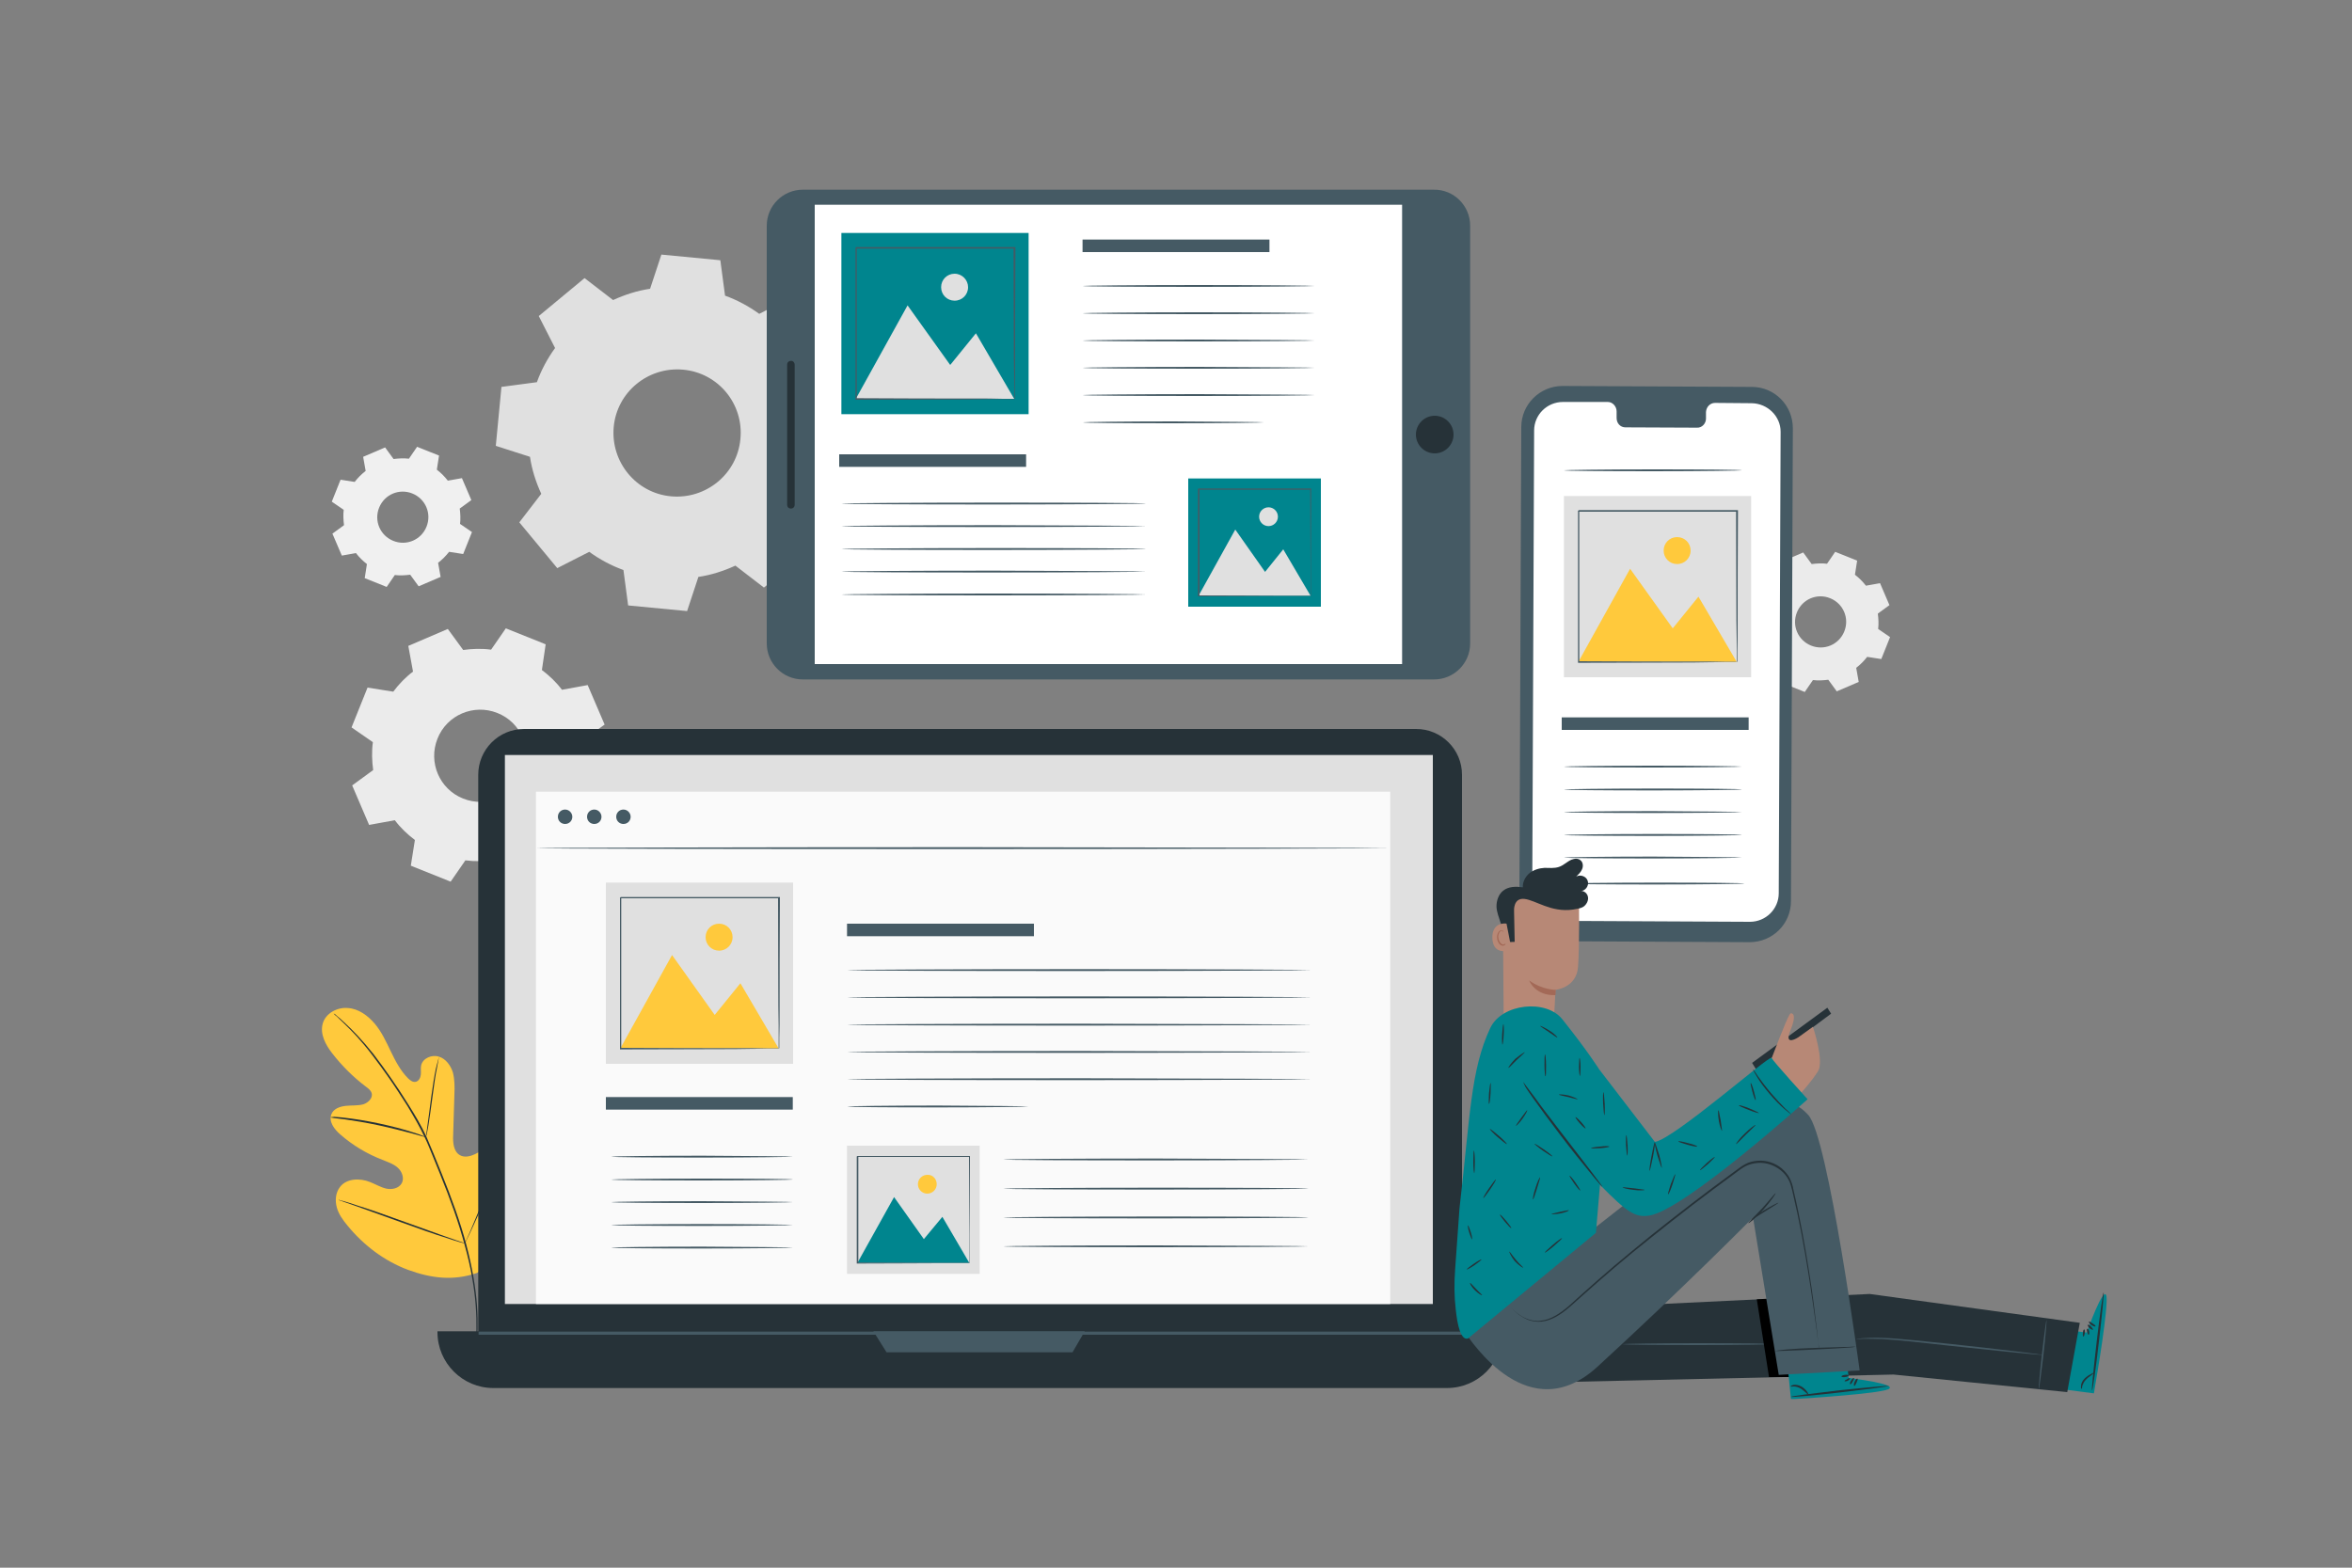 <?xml version="1.0" encoding="utf-8"?>
<!-- Generator: Adobe Illustrator 23.0.1, SVG Export Plug-In . SVG Version: 6.00 Build 0)  -->
<svg version="1.1" id="Layer_1" xmlns="http://www.w3.org/2000/svg" xmlns:xlink="http://www.w3.org/1999/xlink" x="0px" y="0px"
	 viewBox="0 0 750 500" style="enable-background:new 0 0 750 500;" xml:space="preserve">
<rect x="0" y="0" width="750" height="500" fill="#808080" stroke="none"/>
<style type="text/css">
	.st0{fill-rule:evenodd;clip-rule:evenodd;fill:#EBEBEB;}
	.st1{fill-rule:evenodd;clip-rule:evenodd;fill:#F0F0F0;}
	.st2{fill-rule:evenodd;clip-rule:evenodd;fill:#E0E0E0;}
	.st3{display:none;}
	.st4{display:inline;fill:#F0F0F0;}
	.st5{fill:#FFC93C;}
	.st6{fill:#263238;}
	.st7{fill:#455A64;}
	.st8{fill:#FFFFFF;}
	.st9{fill:#E0E0E0;}
	.st10{fill:#00858E;}
	.st11{fill:#FAFAFA;}
	.st12{fill:#B78876;}
	.st13{fill:#A36957;}
</style>
<g id="Background_Complete">
	<g>
		<path class="st0" d="M591.5,183.3c1.3,1,2.5,2.2,3.5,3.5l4.5-0.8l3,7l-3.7,2.7c0.2,1.6,0.3,3.3,0.1,4.9l3.8,2.6l-2.8,7l-4.5-0.7
			c-1,1.3-2.2,2.5-3.5,3.5l0.8,4.5l-7,3l-2.7-3.7c-1.6,0.2-3.3,0.3-4.9,0.1l-2.6,3.8l-7-2.8l0.7-4.5c-1.3-1-2.5-2.2-3.5-3.5
			l-4.5,0.8l-3-7l3.7-2.7c-0.2-1.6-0.3-3.3-0.1-4.9l-3.8-2.6l2.8-7l4.5,0.7c1-1.3,2.2-2.5,3.5-3.5l-0.8-4.5l7-3l2.7,3.7
			c1.6-0.2,3.3-0.3,4.9-0.1l2.6-3.8l7,2.8L591.5,183.3L591.5,183.3z M583.6,190.8c-4.2-1.7-8.9,0.3-10.6,4.5
			c-1.7,4.2,0.3,8.9,4.5,10.6c4.2,1.7,8.9-0.3,10.6-4.5C589.8,197.2,587.8,192.5,583.6,190.8z"/>
		<path class="st0" d="M172.8,213.7c2.4,1.8,4.6,3.9,6.4,6.3l8.2-1.5l5.4,12.6L186,236c0.4,2.9,0.5,5.9,0.1,8.9l6.8,4.7l-5.1,12.7
			l-8.2-1.3c-1.8,2.4-3.9,4.6-6.3,6.4l1.5,8.2l-12.6,5.4l-4.9-6.7c-2.9,0.4-5.9,0.5-8.9,0.1l-4.7,6.8l-12.7-5.1l1.3-8.2
			c-2.4-1.8-4.6-3.9-6.4-6.3l-8.2,1.5l-5.4-12.6l6.7-4.9c-0.4-2.9-0.5-5.9-0.1-8.9l-6.8-4.7l5.1-12.7l8.2,1.3
			c1.8-2.4,3.9-4.6,6.3-6.4l-1.5-8.2l12.6-5.4l4.9,6.7c2.9-0.4,5.9-0.5,8.9-0.1l4.7-6.8l12.7,5.1L172.8,213.7L172.8,213.7z
			 M158.6,227.4c-7.5-3-16.1,0.6-19.1,8.2c-3,7.5,0.6,16.1,8.2,19.1c7.5,3,16.1-0.6,19.1-8.2C169.8,239,166.2,230.4,158.6,227.4z"/>
		<path class="st1" d="M139.3,149.8c1.3,1,2.5,2.2,3.5,3.5l4.5-0.8l3,7l-3.7,2.7c0.2,1.6,0.3,3.3,0.1,4.9l3.8,2.6l-2.8,7l-4.5-0.7
			c-1,1.3-2.2,2.5-3.5,3.5l0.8,4.5l-7,3l-2.7-3.7c-1.6,0.2-3.3,0.3-4.9,0.1l-2.6,3.8l-7-2.8l0.7-4.5c-1.3-1-2.5-2.2-3.5-3.5
			l-4.5,0.8l-3-7l3.7-2.7c-0.2-1.6-0.3-3.3-0.1-4.9l-3.8-2.6l2.8-7l4.5,0.7c1-1.3,2.2-2.5,3.5-3.5l-0.8-4.5l7-3l2.7,3.7
			c1.6-0.2,3.3-0.3,4.9-0.1l2.6-3.8l7,2.8L139.3,149.8L139.3,149.8z M131.5,157.4c-4.2-1.7-8.9,0.3-10.6,4.5s0.3,8.9,4.5,10.6
			c4.2,1.7,8.9-0.3,10.6-4.5S135.7,159.1,131.5,157.4z"/>
		<path class="st2" d="M231.2,94.3c3.9,1.4,7.6,3.4,10.9,5.8l10.2-5.2l12.1,14.6l-7,9.1c1.7,3.7,3,7.7,3.6,11.8l10.9,3.5l-1.8,18.8
			l-11.3,1.5c-1.4,3.9-3.4,7.6-5.8,10.9l5.2,10.2l-14.6,12.1l-9.1-7c-3.7,1.7-7.7,3-11.8,3.6l-3.6,10.9l-18.8-1.8l-1.5-11.3
			c-3.9-1.4-7.6-3.4-10.9-5.8l-10.2,5.2l-12.1-14.6l7-9.1c-1.7-3.7-3-7.7-3.6-11.8l-10.9-3.5l1.8-18.8l11.3-1.5
			c1.4-3.9,3.4-7.6,5.8-10.9l-5.2-10.2l14.6-12.1l9.1,7c3.7-1.7,7.7-3,11.8-3.6l3.6-10.9l18.8,1.8L231.2,94.3L231.2,94.3z
			 M217.8,117.9c-11.2-1-21.1,7.2-22.1,18.3c-1,11.2,7.2,21.1,18.3,22.1c11.2,1,21.1-7.2,22.1-18.3
			C237.2,128.8,229,118.9,217.8,117.9z"/>
	</g>
</g>
<g id="Background_Simple" class="st3">
	<path class="st4" d="M177.1,111c101.4-88.4,210.1,67.6,326,65c74.6-1.7,153.2,41.6,134.9,131.9c-26.6,131.3-237.6,115.3-349,78.2
		C177.6,349,87.3,189.3,177.1,111z"/>
</g>
<g id="Plant">
	<g>
		<g>
			<g>
				<path class="st5" d="M152.1,406c12.5-8.2,15.7-23.8,15.5-38c0-2.4,0.3-4.8-0.8-6.9s-3.7-3.6-5.9-2.6c-1.8,0.8-2.6,2.8-3.7,4.5
					c-1.4,2.2-3.4,4-5.7,5.1c-1.5,0.7-3.4,1.2-4.9,0.3c-2-1.2-2.2-4-2.1-6.3c0.1-4.4,0.3-8.7,0.4-13.1c0.1-2.3,0.1-4.7-0.5-7
					c-0.7-2.2-2.3-4.4-4.5-5c-2.2-0.7-5.1,0.5-5.6,2.8c-0.2,1,0,1.9-0.1,2.9s-0.6,2-1.5,2.3c-1,0.3-1.9-0.4-2.6-1.1
					c-2.4-2.4-4-5.5-5.5-8.6s-2.9-6.2-5.1-8.8c-2.2-2.6-5.2-4.8-8.6-5c-3.4-0.3-7.1,1.7-8,5s0.9,6.7,3,9.4c3.1,4,6.7,7.6,10.8,10.7
					c0.7,0.5,1.5,1.1,1.8,2c0.5,1.6-1.1,3.1-2.6,3.6c-1.8,0.5-3.7,0.3-5.6,0.5s-3.9,0.9-4.6,2.6c-1,2.4,0.9,4.9,2.9,6.6
					c3.9,3.4,8.4,6.1,13.3,8c1.7,0.7,3.6,1.3,4.9,2.5c1.4,1.2,2.2,3.4,1.3,5c-0.9,1.6-3.1,2.1-4.9,1.7s-3.4-1.4-5.2-2.1
					c-3.2-1.3-7.5-1.2-9.6,1.6c-1.4,1.8-1.6,4.3-1,6.5s2,4.1,3.5,5.9c5.1,6.2,11.7,11.2,19.2,14C137.5,407.7,144.5,408.6,152.1,406"
					/>
			</g>
		</g>
		<g>
			<g>
				<g>
					<path class="st6" d="M106.4,323.3c0,0,0.1,0.1,0.2,0.2c0.2,0.2,0.4,0.4,0.7,0.6c0.6,0.6,1.5,1.4,2.6,2.5
						c2.3,2.2,5.4,5.4,8.8,9.9c1.7,2.2,3.5,4.7,5.4,7.4c1.9,2.7,3.8,5.7,5.8,8.8c1.9,3.2,3.9,6.5,5.6,10.2c0.9,1.8,1.6,3.7,2.4,5.6
						c0.8,1.9,1.6,3.9,2.4,5.9c3.2,7.9,6,15.6,7.9,22.8c2,7.1,3.1,13.8,3.5,19.3c0.4,5.6,0.2,10.1-0.1,13.2
						c-0.2,1.6-0.3,2.8-0.4,3.6c-0.1,0.4-0.1,0.7-0.1,0.9c0,0.2,0,0.3,0,0.3s0-0.1,0.1-0.3c0-0.2,0.1-0.5,0.2-0.9
						c0.2-0.8,0.3-2,0.5-3.6c0.4-3.1,0.6-7.7,0.2-13.3c-0.4-5.6-1.5-12.2-3.4-19.4c-1.9-7.2-4.7-14.9-7.9-22.8
						c-0.8-2-1.6-3.9-2.4-5.9c-0.8-1.9-1.6-3.8-2.4-5.7c-1.7-3.7-3.7-7-5.7-10.2s-3.9-6.1-5.8-8.8c-1.9-2.7-3.7-5.2-5.4-7.4
						c-3.5-4.4-6.7-7.7-9-9.8c-1.1-1.1-2.1-1.9-2.7-2.4c-0.3-0.3-0.5-0.5-0.7-0.6C106.5,323.3,106.4,323.3,106.4,323.3z"/>
				</g>
			</g>
		</g>
		<g>
			<g>
				<g>
					<path class="st6" d="M135.8,362.7c0,0,0.1-0.3,0.3-1c0.1-0.6,0.3-1.6,0.5-2.7c0.4-2.3,0.8-5.6,1.3-9.1c0.5-3.6,0.9-6.8,1.4-9.1
						c0.2-1.2,0.4-2.1,0.5-2.7s0.2-1,0.2-1s-0.1,0.3-0.3,1c-0.2,0.6-0.4,1.6-0.7,2.7c-0.5,2.3-1,5.5-1.5,9.1
						c-0.4,3.5-0.9,6.7-1.2,9.1c-0.1,1.1-0.3,2-0.4,2.8C135.8,362.3,135.8,362.7,135.8,362.7z"/>
				</g>
			</g>
		</g>
		<g>
			<g>
				<g>
					<path class="st6" d="M105.4,356.4c0,0,0.4,0.1,1.2,0.2c0.8,0.1,1.9,0.2,3.3,0.4c2.8,0.4,6.6,1,10.8,1.9c4.2,0.9,8,1.9,10.7,2.6
						c1.4,0.4,2.4,0.7,3.2,0.9c0.8,0.2,1.2,0.3,1.2,0.3s-0.4-0.2-1.1-0.5c-0.7-0.3-1.8-0.7-3.2-1.1c-2.7-0.9-6.5-1.9-10.7-2.8
						s-8.1-1.5-10.9-1.8c-1.4-0.2-2.5-0.2-3.3-0.3C105.8,356.3,105.4,356.3,105.4,356.4z"/>
				</g>
			</g>
		</g>
		<g>
			<g>
				<g>
					<path class="st6" d="M148.3,396.5c0,0,0.1-0.1,0.2-0.4c0.1-0.3,0.3-0.6,0.5-1.1c0.5-0.9,1.1-2.3,1.9-4
						c1.6-3.4,3.6-8.2,5.7-13.5c2.1-5.3,4.1-10.1,5.6-13.6c0.7-1.7,1.3-3.1,1.8-4.1c0.2-0.4,0.3-0.8,0.5-1.1
						c0.1-0.3,0.2-0.4,0.1-0.4s-0.1,0.1-0.2,0.4c-0.1,0.3-0.3,0.6-0.5,1.1c-0.5,0.9-1.1,2.3-1.9,4c-1.6,3.4-3.6,8.2-5.7,13.5
						c-2.1,5.3-4.1,10.1-5.6,13.6c-0.7,1.7-1.3,3.1-1.8,4.1c-0.2,0.4-0.3,0.8-0.5,1.1C148.3,396.4,148.3,396.5,148.3,396.5z"/>
				</g>
			</g>
		</g>
		<g>
			<g>
				<g>
					<path class="st6" d="M108,382.7c0,0,0.1,0.1,0.4,0.2s0.7,0.2,1.2,0.4c1.1,0.4,2.5,0.9,4.3,1.5c3.6,1.3,8.6,3.1,14.2,5.1
						c5.5,2,10.6,3.8,14.2,4.9c1.8,0.6,3.3,1.1,4.4,1.4c0.5,0.1,0.9,0.2,1.2,0.3c0.3,0.1,0.4,0.1,0.4,0.1s-0.1-0.1-0.4-0.2
						c-0.3-0.1-0.7-0.3-1.2-0.4c-1.1-0.4-2.5-0.9-4.3-1.5c-3.6-1.3-8.7-3.1-14.2-5.1s-10.6-3.8-14.2-4.9c-1.8-0.6-3.3-1.1-4.4-1.4
						c-0.5-0.1-0.9-0.2-1.2-0.3C108.1,382.7,108,382.6,108,382.7z"/>
				</g>
			</g>
		</g>
	</g>
</g>
<g id="Mobile">
	<g>
		<g>
			<g>
				<g>
					<g>
						<path class="st7" d="M557.9,300.5l-60.3-0.3c-7.3,0-13.1-5.9-13.1-13.2l0.6-150.8c0-7.2,5.9-13.1,13.2-13.1l60.3,0.3
							c7.3,0,13.1,5.9,13.1,13.2l-0.6,150.8C571.1,294.7,565.2,300.5,557.9,300.5z"/>
					</g>
				</g>
				<g>
					<g>
						<path class="st8" d="M558.6,128.6l-11.7-0.1c-1.6,0-2.8,1.3-2.9,2.9v2.1c0,1.6-1.3,3-2.9,2.9l-22.8-0.1c-1.6,0-2.8-1.3-2.8-3
							v-2.1c0-1.6-1.3-3-2.8-3h-4.1h-10.2c-5.1,0-9.2,4.1-9.2,9.1l-0.6,147.2c0,5.1,4.1,9.2,9.2,9.2L558,294c5.1,0,9.2-4.1,9.2-9.1
							l0.6-147.2C567.8,132.8,563.7,128.7,558.6,128.6z"/>
					</g>
				</g>
			</g>
		</g>
		<g>
			<rect x="498" y="228.8" class="st7" width="59.6" height="4"/>
		</g>
		<g>
			<g>
				<path class="st7" d="M555.5,244.5c0,0.1-12.7,0.3-28.4,0.3s-28.4-0.1-28.4-0.3c0-0.1,12.7-0.3,28.4-0.3
					C542.8,244.2,555.5,244.4,555.5,244.5z"/>
			</g>
		</g>
		<g>
			<g>
				<path class="st7" d="M555.5,150c0,0.1-12.7,0.3-28.4,0.3s-28.4-0.1-28.4-0.3c0-0.1,12.7-0.3,28.4-0.3
					C542.8,149.7,555.5,149.8,555.5,150z"/>
			</g>
		</g>
		<g>
			<g>
				<path class="st7" d="M555.5,251.8c0,0.1-12.7,0.3-28.4,0.3s-28.4-0.1-28.4-0.3c0-0.1,12.7-0.3,28.4-0.3
					C542.8,251.5,555.5,251.6,555.5,251.8z"/>
			</g>
		</g>
		<g>
			<g>
				<path class="st7" d="M555.5,259c0,0.1-12.7,0.3-28.4,0.3s-28.4-0.1-28.4-0.3c0-0.1,12.7-0.3,28.4-0.3
					C542.8,258.8,555.5,258.9,555.5,259z"/>
			</g>
		</g>
		<g>
			<g>
				<path class="st7" d="M555.5,266.3c0,0.1-12.7,0.3-28.4,0.3s-28.4-0.1-28.4-0.3c0-0.1,12.7-0.3,28.4-0.3
					C542.8,266,555.5,266.1,555.5,266.3z"/>
			</g>
		</g>
		<g>
			<g>
				<path class="st7" d="M555.5,273.5c0,0.1-12.7,0.3-28.4,0.3s-28.4-0.1-28.4-0.3c0-0.1,12.7-0.3,28.4-0.3
					C542.8,273.3,555.5,273.4,555.5,273.5z"/>
			</g>
		</g>
		<g>
			<g>
				<path class="st7" d="M556.3,281.8c0,0.1-12.7,0.3-28.4,0.3s-28.4-0.1-28.4-0.3c0-0.1,12.7-0.3,28.4-0.3S556.3,281.6,556.3,281.8
					z"/>
			</g>
		</g>
		<g>
			<g>
				<g>
					<g>
						<rect x="498.7" y="158.2" class="st9" width="59.7" height="57.8"/>
					</g>
				</g>
			</g>
			<g>
				<g>
					<g>
						<polygon class="st5" points="503.3,211.1 519.8,181.4 533.4,200.4 541.6,190.3 553.8,211.1 						"/>
					</g>
				</g>
			</g>
			<g>
				<g>
					<g>
						<path class="st5" d="M539.1,175.6c0,2.4-1.9,4.3-4.3,4.3c-2.4,0-4.3-1.9-4.3-4.3c0-2.4,1.9-4.3,4.3-4.3
							C537.2,171.3,539.1,173.2,539.1,175.6z"/>
					</g>
				</g>
			</g>
			<g>
				<g>
					<g>
						<g>
							<path class="st7" d="M553.8,211.2c0,0,0-0.1,0-0.2c0-0.2,0-0.4,0-0.7c0-0.6,0-1.5,0-2.6c0-2.3,0-5.6-0.1-9.8
								c0-8.4-0.1-20.5-0.1-34.9l0.2,0.2c-14.6,0-31.9,0-50.5,0c-0.1,0.1,0.5-0.5,0.3-0.3l0,0l0,0v0.1v0.1v0.2v0.4v0.8v1.6
								c0,1.1,0,2.2,0,3.3c0,2.2,0,4.3,0,6.4c0,4.2,0,8.4,0,12.5c0,8.1,0,15.7,0,22.8l-0.2-0.2c15.1,0.1,27.6,0.1,36.5,0.1
								c4.4,0,7.9,0,10.3,0.1c1.2,0,2.1,0,2.7,0c0.3,0,0.5,0,0.7,0C553.7,211.2,553.8,211.2,553.8,211.2s-0.1,0-0.2,0
								c-0.2,0-0.4,0-0.7,0c-0.6,0-1.5,0-2.7,0c-2.4,0-5.9,0-10.2,0.1c-8.9,0-21.5,0.1-36.6,0.1h-0.2v-0.2c0-7,0-14.7,0-22.8
								c0-4,0-8.2,0-12.5c0-2.1,0-4.3,0-6.4c0-1.1,0-2.2,0-3.3v-1.6v-0.8v-0.4v-0.2v-0.1V163l0,0l0,0c-0.3,0.2,0.3-0.4,0.3-0.3
								c18.5,0,35.8,0,50.5,0h0.2v0.2c-0.1,14.5-0.1,26.6-0.1,35c0,4.2,0,7.5-0.1,9.8c0,1.1,0,1.9,0,2.6c0,0.3,0,0.5,0,0.6
								C553.8,211.2,553.8,211.3,553.8,211.2z"/>
						</g>
					</g>
				</g>
			</g>
		</g>
	</g>
</g>
<g id="Tablet">
	<g>
		<g>
			<g>
				<path class="st7" d="M468.8,72v133.2c0,6.4-5.2,11.5-11.5,11.5H256c-6.4,0-11.5-5.2-11.5-11.5V72c0-6.4,5.2-11.5,11.5-11.5
					h201.2C463.6,60.4,468.8,65.6,468.8,72z"/>
			</g>
			<g>
				<rect x="259.8" y="65.3" class="st8" width="187.3" height="146.5"/>
			</g>
			<g>
				<path class="st6" d="M457.5,132.6c3.3,0,6,2.7,6,6s-2.7,6-6,6s-6-2.7-6-6S454.2,132.6,457.5,132.6z"/>
			</g>
			<g>
				<path class="st6" d="M253.4,116.3V161c0,0.7-0.5,1.2-1.2,1.2l0,0c-0.7,0-1.2-0.5-1.2-1.2v-44.7c0-0.7,0.5-1.2,1.2-1.2l0,0
					C252.8,115,253.4,115.6,253.4,116.3z"/>
			</g>
		</g>
		<g>
			<g>
				<rect x="345.2" y="76.4" class="st7" width="59.6" height="4"/>
			</g>
			<g>
				<rect x="267.6" y="144.9" class="st7" width="59.6" height="4"/>
			</g>
			<g>
				<g>
					<path class="st7" d="M419.3,91.2c0,0.1-16.6,0.3-37,0.3c-20.5,0-37.1-0.1-37.1-0.3c0-0.1,16.6-0.3,37.1-0.3
						C402.7,90.9,419.3,91.1,419.3,91.2z"/>
				</g>
			</g>
			<g>
				<g>
					<path class="st7" d="M419.3,99.9c0,0.1-16.6,0.3-37,0.3c-20.5,0-37.1-0.1-37.1-0.3c0-0.1,16.6-0.3,37.1-0.3
						C402.7,99.6,419.3,99.8,419.3,99.9z"/>
				</g>
			</g>
			<g>
				<g>
					<path class="st7" d="M419.3,108.6c0,0.1-16.6,0.3-37,0.3c-20.5,0-37.1-0.1-37.1-0.3c0-0.1,16.6-0.3,37.1-0.3
						C402.7,108.4,419.3,108.5,419.3,108.6z"/>
				</g>
			</g>
			<g>
				<g>
					<path class="st7" d="M419.3,117.3c0,0.1-16.6,0.3-37,0.3c-20.5,0-37.1-0.1-37.1-0.3c0-0.1,16.6-0.3,37.1-0.3
						C402.7,117.1,419.3,117.2,419.3,117.3z"/>
				</g>
			</g>
			<g>
				<g>
					<path class="st7" d="M419.3,126c0,0.1-16.6,0.3-37,0.3c-20.5,0-37.1-0.1-37.1-0.3c0-0.1,16.6-0.3,37.1-0.3
						C402.7,125.8,419.3,125.9,419.3,126z"/>
				</g>
			</g>
			<g>
				<g>
					<path class="st7" d="M403.1,134.7c0,0.1-13,0.3-28.9,0.3c-16,0-28.9-0.1-28.9-0.3c0-0.1,12.9-0.3,28.9-0.3
						C390.1,134.5,403.1,134.6,403.1,134.7z"/>
				</g>
			</g>
			<g>
				<g>
					<path class="st7" d="M365.5,160.6c0,0.1-21.8,0.3-48.6,0.3c-26.8,0-48.6-0.1-48.6-0.3c0-0.1,21.8-0.3,48.6-0.3
						S365.5,160.4,365.5,160.6z"/>
				</g>
			</g>
			<g>
				<g>
					<path class="st7" d="M365.5,167.8c0,0.1-21.8,0.3-48.6,0.3c-26.8,0-48.6-0.1-48.6-0.3c0-0.1,21.8-0.3,48.6-0.3
						C343.7,167.6,365.5,167.7,365.5,167.8z"/>
				</g>
			</g>
			<g>
				<g>
					<path class="st7" d="M365.5,175.1c0,0.1-21.8,0.3-48.6,0.3c-26.8,0-48.6-0.1-48.6-0.3c0-0.1,21.8-0.3,48.6-0.3
						S365.5,174.9,365.5,175.1z"/>
				</g>
			</g>
			<g>
				<g>
					<path class="st7" d="M365.5,182.3c0,0.1-21.8,0.3-48.6,0.3c-26.8,0-48.6-0.1-48.6-0.3c0-0.1,21.8-0.3,48.6-0.3
						C343.7,182.1,365.5,182.2,365.5,182.3z"/>
				</g>
			</g>
			<g>
				<g>
					<path class="st7" d="M365.5,189.6c0,0.1-21.8,0.3-48.6,0.3c-26.8,0-48.6-0.1-48.6-0.3c0-0.1,21.8-0.3,48.6-0.3
						S365.5,189.5,365.5,189.6z"/>
				</g>
			</g>
			<g>
				<g>
					<g>
						<g>
							<rect x="268.3" y="74.3" class="st10" width="59.7" height="57.8"/>
						</g>
					</g>
				</g>
				<g>
					<g>
						<g>
							<polygon class="st9" points="272.9,127.2 289.4,97.4 303,116.4 311.2,106.3 323.4,127.2 							"/>
						</g>
					</g>
				</g>
				<g>
					<g>
						<g>
							<path class="st9" d="M308.7,91.6c0,2.4-1.9,4.3-4.3,4.3s-4.3-1.9-4.3-4.3s1.9-4.3,4.3-4.3C306.8,87.3,308.7,89.3,308.7,91.6z
								"/>
						</g>
					</g>
				</g>
				<g>
					<g>
						<g>
							<g>
								<path class="st7" d="M323.4,127.3c0,0,0-0.1,0-0.2c0-0.2,0-0.4,0-0.7c0-0.6,0-1.5,0-2.6c0-2.3,0-5.6-0.1-9.8
									c0-8.4-0.1-20.5-0.1-34.9l0.2,0.2c-14.6,0-31.9,0-50.5,0c-0.1,0.1,0.5-0.5,0.3-0.3l0,0l0,0v0.1v0.1v0.2v0.4v0.8v1.6
									c0,1.1,0,2.2,0,3.3c0,2.2,0,4.3,0,6.4c0,4.2,0,8.4,0,12.5c0,8.1,0,15.7,0,22.8L273,127c15.1,0.1,27.6,0.1,36.5,0.1
									c4.4,0,7.9,0,10.3,0.1c1.2,0,2.1,0,2.7,0c0.3,0,0.5,0,0.7,0C323.3,127.3,323.4,127.3,323.4,127.3s-0.1,0-0.2,0
									c-0.2,0-0.4,0-0.7,0c-0.6,0-1.5,0-2.7,0c-2.4,0-5.8,0-10.2,0.1c-8.9,0-21.5,0.1-36.6,0.1h-0.2v-0.2c0-7,0-14.7,0-22.8
									c0-4,0-8.2,0-12.5c0-2.1,0-4.3,0-6.4c0-1.1,0-2.2,0-3.3v-1.6v-0.8v-0.4v-0.2v-0.1v-0.1l0,0l0,0c-0.3,0.2,0.3-0.4,0.3-0.3
									c18.5,0,35.8,0,50.5,0h0.2V79c-0.1,14.5-0.1,26.6-0.1,35c0,4.2,0,7.5-0.1,9.8c0,1.1,0,2,0,2.6c0,0.3,0,0.5,0,0.6
									C323.4,127.3,323.4,127.3,323.4,127.3z"/>
							</g>
						</g>
					</g>
				</g>
			</g>
			<g>
				<g>
					<g>
						<g>
							<rect x="378.9" y="152.6" class="st10" width="42.3" height="40.9"/>
						</g>
					</g>
				</g>
				<g>
					<g>
						<g>
							<polygon class="st9" points="382.2,190 393.9,168.9 403.4,182.4 409.2,175.2 417.9,190 							"/>
						</g>
					</g>
				</g>
				<g>
					<g>
						<g>
							<path class="st9" d="M407.5,164.8c0,1.7-1.4,3-3,3c-1.7,0-3-1.4-3-3c0-1.7,1.4-3,3-3S407.5,163.1,407.5,164.8z"/>
						</g>
					</g>
				</g>
				<g>
					<g>
						<g>
							<g>
								<path class="st7" d="M417.9,190.1c0,0,0-0.1,0-0.2c0-0.1,0-0.3,0-0.5c0-0.4,0-1,0-1.8c0-1.6,0-4,0-6.9
									c0-6-0.1-14.5-0.1-24.7l0.2,0.2c-10.3,0-22.6,0-35.7,0c0,0,0.4-0.4,0.2-0.2l0,0l0,0l0,0v0.1v0.1v0.3v0.6v1.2
									c0,0.8,0,1.5,0,2.3c0,1.5,0,3.1,0,4.6c0,3,0,5.9,0,8.8c0,5.7,0,11.1,0,16.1l-0.2-0.2c10.7,0,19.6,0.1,25.8,0.1
									c3.1,0,5.6,0,7.3,0c0.8,0,1.5,0,1.9,0c0.2,0,0.4,0,0.5,0C417.8,190.1,417.9,190.1,417.9,190.1s0,0-0.2,0c-0.1,0-0.3,0-0.5,0
									c-0.4,0-1.1,0-1.9,0c-1.7,0-4.1,0-7.2,0c-6.3,0-15.2,0.1-25.9,0.1H382V190c0-5,0-10.4,0-16.1c0-2.9,0-5.8,0-8.8
									c0-1.5,0-3,0-4.6c0-0.8,0-1.5,0-2.3V157v-0.6v-0.3V156l0,0l0,0l0,0l0,0c-0.2,0.2,0.2-0.3,0.2-0.2c13.1,0,25.4,0,35.7,0h0.2
									v0.2c0,10.3-0.1,18.8-0.1,24.8c0,3,0,5.3,0,6.9c0,0.8,0,1.4,0,1.8c0,0.2,0,0.3,0,0.5C417.9,190,417.9,190.1,417.9,190.1z"/>
							</g>
						</g>
					</g>
				</g>
			</g>
		</g>
	</g>
</g>
<g id="Computer">
	<g>
		<g>
			<g>
				<g>
					<path class="st6" d="M451.6,439.9H167.1c-8,0-14.6-6.5-14.6-14.6V247.1c0-8,6.5-14.6,14.6-14.6h284.5c8,0,14.6,6.5,14.6,14.6
						v178.2C466.2,433.4,459.6,439.9,451.6,439.9z"/>
				</g>
				<g>
					<path class="st6" d="M461.4,442.7H157.3c-9.8,0-17.8-8-17.8-17.8v-0.3h339.7v0.3C479.2,434.8,471.2,442.7,461.4,442.7z"/>
				</g>
				<g>
					<rect x="161" y="240.8" class="st9" width="295.9" height="175.1"/>
				</g>
				<g>
					<polygon class="st7" points="278.5,424.6 282.7,431.3 342,431.3 345.9,424.6 					"/>
				</g>
			</g>
			<g>
				<rect x="170.9" y="252.5" class="st11" width="272.4" height="163.4"/>
			</g>
			<g>
				<path class="st7" d="M182.5,260.5c0,1.3-1,2.3-2.3,2.3s-2.3-1-2.3-2.3s1-2.3,2.3-2.3S182.5,259.3,182.5,260.5z"/>
			</g>
			<g>
				<path class="st7" d="M191.8,260.5c0,1.3-1,2.3-2.3,2.3s-2.3-1-2.3-2.3s1-2.3,2.3-2.3S191.8,259.3,191.8,260.5z"/>
			</g>
			<g>
				<path class="st7" d="M201.1,260.5c0,1.3-1,2.3-2.3,2.3s-2.3-1-2.3-2.3s1-2.3,2.3-2.3S201.1,259.3,201.1,260.5z"/>
			</g>
			<g>
				<g>
					<path class="st7" d="M443.3,270.5c0,0.1-61,0.3-136.2,0.3s-136.2-0.1-136.2-0.3c0-0.1,61-0.3,136.2-0.3
						C382.3,270.3,443.3,270.4,443.3,270.5z"/>
				</g>
			</g>
			<g>
				<rect x="152.6" y="424.7" class="st7" width="313.6" height="1"/>
			</g>
		</g>
		<g>
			<g>
				<rect x="193.2" y="349.9" class="st7" width="59.6" height="4"/>
			</g>
			<g>
				<rect x="270.1" y="294.6" class="st7" width="59.6" height="4"/>
			</g>
			<g>
				<g>
					<path class="st7" d="M418.3,309.4c0,0.1-33.2,0.3-74.1,0.3s-74.1-0.1-74.1-0.3c0-0.1,33.2-0.3,74.1-0.3
						C385.2,309.1,418.3,309.3,418.3,309.4z"/>
				</g>
			</g>
			<g>
				<g>
					<path class="st7" d="M418.3,318.1c0,0.1-33.2,0.3-74.1,0.3s-74.1-0.1-74.1-0.3c0-0.1,33.2-0.3,74.1-0.3
						C385.2,317.8,418.3,318,418.3,318.1z"/>
				</g>
			</g>
			<g>
				<g>
					<path class="st7" d="M418.3,326.8c0,0.1-33.2,0.3-74.1,0.3s-74.1-0.1-74.1-0.3c0-0.1,33.2-0.3,74.1-0.3
						C385.2,326.6,418.3,326.7,418.3,326.8z"/>
				</g>
			</g>
			<g>
				<g>
					<path class="st7" d="M418.3,335.5c0,0.1-33.2,0.3-74.1,0.3s-74.1-0.1-74.1-0.3c0-0.1,33.2-0.3,74.1-0.3
						C385.2,335.3,418.3,335.4,418.3,335.5z"/>
				</g>
			</g>
			<g>
				<g>
					<path class="st7" d="M418.3,344.2c0,0.1-33.2,0.3-74.1,0.3s-74.1-0.1-74.1-0.3c0-0.1,33.2-0.3,74.1-0.3
						C385.2,344,418.3,344.1,418.3,344.2z"/>
				</g>
			</g>
			<g>
				<g>
					<path class="st7" d="M328,352.9c0,0.1-13,0.3-28.9,0.3c-16,0-28.9-0.1-28.9-0.3c0-0.1,12.9-0.3,28.9-0.3
						C315,352.7,328,352.8,328,352.9z"/>
				</g>
			</g>
			<g>
				<g>
					<path class="st7" d="M417.3,369.8c0,0.1-21.8,0.3-48.7,0.3c-26.9,0-48.7-0.1-48.7-0.3c0-0.1,21.8-0.3,48.7-0.3
						C395.5,369.6,417.3,369.7,417.3,369.8z"/>
				</g>
			</g>
			<g>
				<g>
					<path class="st7" d="M417.3,379.1c0,0.1-21.8,0.3-48.7,0.3c-26.9,0-48.7-0.1-48.7-0.3c0-0.1,21.8-0.3,48.7-0.3
						C395.5,378.8,417.3,378.9,417.3,379.1z"/>
				</g>
			</g>
			<g>
				<g>
					<path class="st7" d="M417.3,388.3c0,0.1-21.8,0.3-48.7,0.3c-26.9,0-48.7-0.1-48.7-0.3c0-0.1,21.8-0.3,48.7-0.3
						S417.3,388.1,417.3,388.3z"/>
				</g>
			</g>
			<g>
				<g>
					<path class="st7" d="M417.3,397.5c0,0.1-21.8,0.3-48.7,0.3c-26.9,0-48.7-0.1-48.7-0.3c0-0.1,21.8-0.3,48.7-0.3
						C395.5,397.3,417.3,397.4,417.3,397.5z"/>
				</g>
			</g>
			<g>
				<g>
					<path class="st7" d="M252.9,368.9c0,0.1-13,0.3-29,0.3s-29-0.1-29-0.3c0-0.1,13-0.3,29-0.3
						C239.9,368.7,252.9,368.8,252.9,368.9z"/>
				</g>
			</g>
			<g>
				<g>
					<path class="st7" d="M252.9,376.2c0,0.1-13,0.3-29,0.3s-29-0.1-29-0.3c0-0.1,13-0.3,29-0.3C239.9,375.9,252.9,376,252.9,376.2z
						"/>
				</g>
			</g>
			<g>
				<g>
					<path class="st7" d="M252.9,383.4c0,0.1-13,0.3-29,0.3s-29-0.1-29-0.3c0-0.1,13-0.3,29-0.3
						C239.9,383.2,252.9,383.3,252.9,383.4z"/>
				</g>
			</g>
			<g>
				<g>
					<path class="st7" d="M252.9,390.7c0,0.1-13,0.3-29,0.3s-29-0.1-29-0.3c0-0.1,13-0.3,29-0.3
						C239.9,390.4,252.9,390.6,252.9,390.7z"/>
				</g>
			</g>
			<g>
				<g>
					<path class="st7" d="M252.9,397.9c0,0.1-13,0.3-29,0.3s-29-0.1-29-0.3c0-0.1,13-0.3,29-0.3
						C239.9,397.7,252.9,397.8,252.9,397.9z"/>
				</g>
			</g>
			<g>
				<g>
					<g>
						<g>
							<rect x="193.2" y="281.5" class="st9" width="59.7" height="57.8"/>
						</g>
					</g>
				</g>
				<g>
					<g>
						<g>
							<polygon class="st5" points="197.8,334.4 214.3,304.6 227.9,323.7 236.1,313.6 248.3,334.4 							"/>
						</g>
					</g>
				</g>
				<g>
					<g>
						<g>
							<path class="st5" d="M233.6,298.9c0,2.4-1.9,4.3-4.3,4.3c-2.4,0-4.3-1.9-4.3-4.3s1.9-4.3,4.3-4.3
								C231.7,294.6,233.6,296.5,233.6,298.9z"/>
						</g>
					</g>
				</g>
				<g>
					<g>
						<g>
							<g>
								<path class="st7" d="M248.3,334.5c0,0,0-0.1,0-0.2c0-0.2,0-0.4,0-0.7c0-0.6,0-1.5,0-2.6c0-2.3,0-5.6-0.1-9.8
									c0-8.4-0.1-20.5-0.1-34.9l0.2,0.2c-14.6,0-31.9,0-50.5,0c-0.1,0.1,0.5-0.5,0.3-0.3l0,0l0,0v0.1v0.1v0.2v0.4v0.8v1.6
									c0,1.1,0,2.2,0,3.3c0,2.2,0,4.3,0,6.4c0,4.2,0,8.4,0,12.5c0,8.1,0,15.7,0,22.8l-0.2-0.2c15.1,0.1,27.6,0.1,36.5,0.1
									c4.4,0,7.9,0,10.3,0.1c1.2,0,2.1,0,2.7,0c0.3,0,0.5,0,0.7,0C248.2,334.5,248.3,334.5,248.3,334.5s-0.1,0-0.2,0
									c-0.2,0-0.4,0-0.7,0c-0.6,0-1.5,0-2.7,0c-2.4,0-5.9,0-10.2,0.1c-8.9,0-21.5,0.1-36.6,0.1h-0.2v-0.2c0-7,0-14.7,0-22.8
									c0-4,0-8.2,0-12.5c0-2.1,0-4.3,0-6.4c0-1.1,0-2.2,0-3.3V288v-0.8v-0.4v-0.2v-0.1v-0.1l0,0l0,0c-0.3,0.2,0.3-0.4,0.3-0.3
									c18.5,0,35.8,0,50.5,0h0.2v0.2c-0.1,14.5-0.1,26.6-0.1,35c0,4.2,0,7.5-0.1,9.8c0,1.1,0,2,0,2.6c0,0.3,0,0.5,0,0.6
									C248.3,334.5,248.3,334.5,248.3,334.5z"/>
							</g>
						</g>
					</g>
				</g>
			</g>
			<g>
				<g>
					<g>
						<g>
							<rect x="270.1" y="365.4" class="st9" width="42.3" height="40.9"/>
						</g>
					</g>
				</g>
				<g>
					<g>
						<g>
							<polygon class="st10" points="273.4,402.8 285.1,381.8 294.6,395.2 300.5,388.1 309.1,402.8 							"/>
						</g>
					</g>
				</g>
				<g>
					<g>
						<g>
							<path class="st5" d="M298.7,377.7c0,1.7-1.4,3-3,3c-1.7,0-3-1.4-3-3c0-1.7,1.4-3,3-3C297.4,374.6,298.7,376,298.7,377.7z"/>
						</g>
					</g>
				</g>
				<g>
					<g>
						<g>
							<g>
								<path class="st7" d="M309.1,402.9c0,0,0-0.1,0-0.2s0-0.3,0-0.5c0-0.4,0-1,0-1.8c0-1.6,0-4,0-6.9c0-6-0.1-14.5-0.1-24.7
									l0.2,0.2c-10.3,0-22.6,0-35.7,0c0,0,0.4-0.4,0.2-0.2l0,0l0,0l0,0v0.1v0.1v0.3v0.6v1.2c0,0.8,0,1.5,0,2.3c0,1.5,0,3.1,0,4.6
									c0,3,0,5.9,0,8.8c0,5.7,0,11.1,0,16.1l-0.2-0.2c10.7,0,19.6,0.1,25.8,0.1c3.1,0,5.6,0,7.3,0c0.8,0,1.5,0,1.9,0
									c0.2,0,0.4,0,0.5,0C309,402.9,309.1,402.9,309.1,402.9s0,0-0.2,0c-0.1,0-0.3,0-0.5,0c-0.4,0-1.1,0-1.9,0c-1.7,0-4.1,0-7.2,0
									c-6.3,0-15.2,0.1-25.9,0.1h-0.2v-0.2c0-5,0-10.4,0-16.1c0-2.9,0-5.8,0-8.8c0-1.5,0-3,0-4.6c0-0.8,0-1.5,0-2.3v-1v-0.6v-0.3
									V369v-0.1l0,0l0,0l0,0c-0.2,0.2,0.2-0.3,0.2-0.2c13.1,0,25.4,0,35.7,0h0.2v0.2c0,10.3-0.1,18.8-0.1,24.8c0,3,0,5.3,0,6.9
									c0,0.8,0,1.4,0,1.8c0,0.2,0,0.3,0,0.5C309.1,402.9,309.1,402.9,309.1,402.9z"/>
							</g>
						</g>
					</g>
				</g>
			</g>
		</g>
	</g>
</g>
<g>
	<g>
		<g>
			<path class="st10" d="M665.4,425l-10-1.2l-2.3,18.7l14.6,1.9l0.2-1.2c0.9-5.1,4.4-26.2,3.8-29.8C670.9,409.5,665.4,425,665.4,425
				z"/>
		</g>
	</g>
	<g>
		<g>
			<g>
				<path class="st6" d="M670.8,412.2c0.2,0-0.5,7.1-1.5,15.7c-1,8.7-2,15.7-2.2,15.6c-0.2,0,0.5-7.1,1.5-15.7
					S670.6,412.2,670.8,412.2z"/>
			</g>
		</g>
	</g>
	<g>
		<g>
			<g>
				<path class="st6" d="M667.4,424.1c-0.1,0.1-0.6-0.1-1.1-0.5c-0.5-0.5-0.7-1-0.5-1.1c0.1-0.1,0.6,0.2,1,0.6
					C667.2,423.6,667.5,424,667.4,424.1z"/>
			</g>
		</g>
	</g>
	<g>
		<g>
			<g>
				<path class="st6" d="M668.2,423c-0.1,0.2-0.7,0-1.3-0.4s-0.9-1-0.8-1.1c0.1-0.1,0.6,0.2,1.2,0.6
					C667.9,422.5,668.3,422.8,668.2,423z"/>
			</g>
		</g>
	</g>
	<g>
		<g>
			<g>
				<path class="st6" d="M667.6,437.9c0,0.1-0.3,0.3-0.7,0.7c-0.5,0.4-1.2,0.8-1.8,1.5c-0.6,0.6-0.9,1.4-1.1,1.9
					c-0.1,0.6-0.1,0.9-0.2,1c-0.1,0-0.3-0.4-0.2-1c0-0.7,0.4-1.6,1.1-2.3c0.7-0.7,1.5-1.2,2-1.4
					C667.2,437.9,667.6,437.8,667.6,437.9z"/>
			</g>
		</g>
	</g>
	<g>
		<g>
			<g>
				<path class="st6" d="M665.6,423.8c0.2-0.1,0.5,0.3,0.6,0.9s0,1-0.2,1s-0.3-0.4-0.4-0.9C665.4,424.3,665.4,423.9,665.6,423.8z"/>
			</g>
		</g>
	</g>
	<g>
		<g>
			<g>
				<path class="st6" d="M664.6,424c0.2,0,0.3,0.5,0.2,1.2c-0.1,0.6-0.3,1.1-0.4,1.1c-0.2,0-0.3-0.5-0.2-1.2
					C664.2,424.5,664.4,424,664.6,424z"/>
			</g>
		</g>
	</g>
</g>
<g>
	<polygon class="st6" points="659.2,444 603.8,438.4 488.9,441 519.4,416.4 596.2,412.7 663.2,421.9 	"/>
</g>
<g>
	<g>
		<path class="st7" d="M565.6,428.7c0,0.1-10.8,0.3-24.1,0.3s-24.1-0.1-24.1-0.3c0-0.1,10.8-0.3,24.1-0.3
			C554.8,428.4,565.6,428.5,565.6,428.7z"/>
	</g>
</g>
<g>
	<polygon points="560.2,414.4 564.1,439.2 571.7,439.2 565.9,414.1 	"/>
</g>
<g>
	<g>
		<g>
			<path class="st10" d="M589.5,439.5l-1.1-10l-18.8,2l1.5,14.7h1.2c5.2-0.3,26.5-1.7,29.8-3.1C605.8,441.4,589.5,439.5,589.5,439.5
				z"/>
		</g>
	</g>
	<g>
		<g>
			<g>
				<path class="st6" d="M602.4,442c0,0.2-7,1.1-15.6,2.1c-8.7,1-15.7,1.6-15.7,1.4s7-1.1,15.6-2.1
					C595.3,442.5,602.4,441.9,602.4,442z"/>
			</g>
		</g>
	</g>
	<g>
		<g>
			<g>
				<path class="st6" d="M590,441.5c-0.2-0.1-0.1-0.6,0.3-1.2c0.3-0.6,0.8-0.9,0.9-0.8c0.1,0.1-0.1,0.6-0.4,1.1
					C590.5,441.2,590.2,441.6,590,441.5z"/>
			</g>
		</g>
	</g>
	<g>
		<g>
			<g>
				<path class="st6" d="M591.3,442c-0.2,0-0.2-0.7,0.1-1.3c0.3-0.7,0.7-1.1,0.9-1s0,0.6-0.3,1.3C591.7,441.6,591.5,442.1,591.3,442
					z"/>
			</g>
		</g>
	</g>
	<g>
		<g>
			<g>
				<path class="st6" d="M576.7,444.8c-0.1,0.1-0.4-0.2-0.8-0.6c-0.5-0.4-1.1-1-1.8-1.4c-0.8-0.4-1.5-0.6-2.1-0.6s-0.9,0.1-1,0
					c0-0.1,0.3-0.4,0.9-0.5c0.6-0.1,1.6,0,2.5,0.5s1.5,1.2,1.8,1.6C576.6,444.4,576.7,444.8,576.7,444.8z"/>
			</g>
		</g>
	</g>
	<g>
		<g>
			<g>
				<path class="st6" d="M589.9,439.6c0.1,0.1-0.2,0.5-0.7,0.8c-0.5,0.2-1,0.2-1,0.1c0-0.2,0.3-0.4,0.8-0.6
					C589.3,439.6,589.8,439.5,589.9,439.6z"/>
			</g>
		</g>
	</g>
	<g>
		<g>
			<g>
				<path class="st6" d="M589.5,438.7c0,0.2-0.4,0.4-1.1,0.5c-0.6,0.1-1.2,0-1.2-0.2s0.5-0.4,1.1-0.5
					C588.9,438.4,589.4,438.5,589.5,438.7z"/>
			</g>
		</g>
	</g>
</g>
<g>
	<path class="st12" d="M479.5,325.1l16-0.3c0.2-1.9,0.5-9.1,0.5-9.1s6.7-0.6,7.2-7.3c0.5-6.6,0.3-21.9,0.3-21.9l0,0
		c-7.5-3.8-16.4-3.2-23.3,1.5l-1,0.7L479.5,325.1z"/>
</g>
<g>
	<path class="st13" d="M496.1,315.7c0,0-4.2,0.1-8.5-3c0,0,1.8,4.9,8.4,4.7L496.1,315.7z"/>
</g>
<g>
	<path class="st6" d="M504,284.2c1.5,0,2.8-1.7,2.3-3.2c-0.4-1.5-2.4-2.2-3.7-1.4c0.7-0.7,1.5-1.4,1.9-2.4c0.4-0.9,0.3-2.2-0.5-2.8
		c-0.8-0.7-1.9-0.6-2.9-0.2c-1.4,0.6-2.5,1.8-4,2.3s-3.1,0.3-4.6,0.3c-1.7,0.1-3.4,0.6-4.8,1.7c-1.3,1.1-2.2,2.8-2.1,4.5
		c-2.2-0.3-4.6-0.3-6.3,1.1c-1.4,1.1-2.1,3.1-2.1,4.9s0.8,3.6,1.3,5.3l0,0c0.3,1,0.7,1.4,0.7,1.4l0.8,4.8l3-0.1l-0.2-9.9
		c0,0-0.3-4.2,3.3-3.8c3.6,0.4,8.5,4.4,15.5,3.4c1.1-0.2,2.3-0.3,3.3-0.9c0.9-0.6,1.6-1.8,1.5-2.9C506.3,285,505.1,284,504,284.2z"
		/>
</g>
<g>
	<g>
		<path class="st12" d="M480.4,294.6c-0.1-0.1-4.9-0.7-4.5,5c0.5,5.6,6,3.3,6,3.2C482,302.6,480.4,294.6,480.4,294.6z"/>
	</g>
	<g>
		<g>
			<path class="st13" d="M480.1,300.9c0,0-0.1,0.1-0.3,0.2c-0.2,0.1-0.4,0.2-0.7,0.1c-0.6-0.2-1.2-1.1-1.3-2.1c-0.1-0.5,0-1,0.2-1.4
				c0.1-0.4,0.4-0.7,0.7-0.8c0.3-0.1,0.5,0.1,0.6,0.2c0.1,0.2,0.1,0.3,0.1,0.3s0.1-0.1,0-0.3c0-0.1-0.1-0.2-0.2-0.3
				c-0.1-0.1-0.3-0.1-0.6-0.1c-0.4,0.1-0.8,0.5-1,1s-0.3,1-0.2,1.6c0.1,1.1,0.8,2.2,1.6,2.3c0.4,0.1,0.7-0.1,0.9-0.2
				C480.1,301.1,480.1,300.9,480.1,300.9z"/>
		</g>
	</g>
</g>
<g>
	<path class="st7" d="M466.5,424c3,4.5,21.2,31.8,42.9,11.9c27.7-25.4,49.6-47.6,49.6-47.6l8.2,50.2l25.8-1.4c0,0-10-74.7-16.4-81.5
		c-7.1-7.6-13.6-6.9-69.3,37L466.5,424z"/>
</g>
<g>
	<g>
		<polygon class="st6" points="558.7,339 582.7,321.4 583.9,323.3 560,341.1 		"/>
	</g>
	<g>
		<path class="st12" d="M564.6,338.4c0,0,3.2-8.4,4-10.2c0.7-1.8,2-4.9,2.4-5c0.5-0.1,2.1,0.2-0.1,5.5c-2.2,5.3,2.6,2.1,2.6,2.1
			l4.6-3.3c0,0,3.7,10.9,1.6,14.2c-2.3,3.6-5.5,7-5.5,7L564.6,338.4z"/>
	</g>
	<g>
		<path class="st10" d="M564.9,337.4c-0.5-1.1-31.1,25.9-37.2,26.8L509.9,341c0,0-3.7-5.9-11.7-15.9c-5.1-6.5-19.3-5.1-23,2.8
			c-6.3,13.4-6.4,28.4-9.8,57.5L464,405c-0.3,4.2-0.3,8.4,0.2,12.6c0.5,4.9,1.6,10,3.9,9.3l40.8-33.7l1.3-15.3
			c8.6,8.7,11.2,10.5,15.7,9.8c11.2-1.7,50.5-37.1,50.5-37.1S565.4,338.5,564.9,337.4z"/>
	</g>
	<g>
		<g>
			<path class="st6" d="M571.2,355.4c0,0.1-0.9-0.6-2.2-1.7s-3-2.8-4.7-4.8s-3.1-3.9-4-5.4s-1.4-2.4-1.3-2.4c0.1,0,0.7,0.8,1.6,2.2
				c1,1.4,2.4,3.3,4.1,5.3c1.7,2,3.3,3.7,4.5,4.9C570.5,354.6,571.2,355.4,571.2,355.4z"/>
		</g>
	</g>
	<g>
		<g>
			<path class="st6" d="M526,373.5c-0.1,0,0.1-2.1,0.6-4.6s0.9-4.6,1.1-4.6c0.1,0-0.1,2.1-0.6,4.6
				C526.6,371.5,526.1,373.5,526,373.5z"/>
		</g>
	</g>
	<g>
		<g>
			<path class="st6" d="M529.9,372.5c-0.1,0-0.7-1.8-1.4-4c-0.6-2.2-1-4.1-0.8-4.1c0.1,0,0.7,1.8,1.4,4
				C529.7,370.7,530,372.5,529.9,372.5z"/>
		</g>
	</g>
	<g>
		<g>
			<path class="st6" d="M485.7,345.1c0,0,0.4,0.4,1,1.3c0.7,0.9,1.6,2.1,2.7,3.6c2.2,3.1,5.4,7.2,8.9,11.8c3.5,4.5,6.7,8.7,9,11.7
				c1.1,1.5,2,2.7,2.7,3.6c0.6,0.8,1,1.3,0.9,1.4c0,0-0.4-0.4-1.1-1.2c-0.7-0.8-1.7-2-2.9-3.5c-2.4-2.9-5.7-7-9.2-11.6
				s-6.6-8.8-8.8-11.9c-1.1-1.6-2-2.8-2.5-3.7C486,345.7,485.7,345.2,485.7,345.1z"/>
		</g>
	</g>
	<g>
		<g>
			<path class="st6" d="M480.5,364.9c-0.1,0.1-1.4-0.9-2.9-2.2c-1.5-1.3-2.6-2.5-2.5-2.6s1.4,0.9,2.9,2.2S480.6,364.8,480.5,364.9z"
				/>
		</g>
	</g>
	<g>
		<g>
			<path class="st6" d="M477,376.2c0.1,0.1-0.7,1.5-1.8,3.1c-1.1,1.6-2.1,2.9-2.2,2.8s0.7-1.5,1.8-3.1
				C475.9,377.4,476.9,376.1,477,376.2z"/>
		</g>
	</g>
	<g>
		<g>
			<path class="st6" d="M481.9,391.7c-0.1,0.1-1-0.8-2-2s-1.7-2.2-1.6-2.3c0.1-0.1,1,0.8,2,2C481.3,390.6,482,391.6,481.9,391.7z"/>
		</g>
	</g>
	<g>
		<g>
			<path class="st6" d="M472.4,401.7c0.1,0.1-0.9,0.9-2.2,1.8c-1.3,0.9-2.5,1.5-2.5,1.4c-0.1-0.1,0.9-0.9,2.2-1.8
				S472.3,401.6,472.4,401.7z"/>
		</g>
	</g>
	<g>
		<g>
			<path class="st6" d="M485.7,404.3c-0.1,0.1-1.4-0.7-2.7-2.1c-1.2-1.5-1.8-2.9-1.7-3c0.1-0.1,0.9,1.2,2.1,2.6
				C484.6,403.3,485.8,404.2,485.7,404.3z"/>
		</g>
	</g>
	<g>
		<g>
			<path class="st6" d="M498.1,394.9c0.1,0.1-1.1,1.2-2.6,2.5s-2.8,2.2-2.9,2.1s1.1-1.2,2.6-2.5S498,394.8,498.1,394.9z"/>
		</g>
	</g>
	<g>
		<g>
			<path class="st6" d="M472.6,413.1c-0.1,0.1-1.2-0.5-2.3-1.6c-1.1-1.1-1.7-2.2-1.5-2.3c0.1-0.1,0.9,0.9,1.9,1.9
				C471.7,412.2,472.7,413,472.6,413.1z"/>
		</g>
	</g>
	<g>
		<g>
			<path class="st6" d="M500.3,386c0.1,0.1-1.1,0.7-2.7,1s-2.9,0.3-2.9,0.2c0-0.1,1.3-0.3,2.8-0.7C499,386.2,500.3,385.9,500.3,386z
				"/>
		</g>
	</g>
	<g>
		<g>
			<path class="st6" d="M491.1,375.5c0.1,0.1-0.4,1.6-1,3.6c-0.5,1.7-1,3.1-1.2,3.4h-0.1c0-0.1,0.1-0.1,0.1-0.1s0,0,0,0.1h-0.1
				c0-0.4,0.2-1.8,0.8-3.5C490.2,376.9,491,375.4,491.1,375.5z"/>
		</g>
	</g>
	<g>
		<g>
			<path class="st6" d="M495,368.8c-0.1,0.1-1.4-0.7-3-1.8c-1.6-1.1-2.7-2.1-2.7-2.2c0.1-0.1,1.4,0.7,3,1.8
				C493.9,367.7,495.1,368.7,495,368.8z"/>
		</g>
	</g>
	<g>
		<g>
			<path class="st6" d="M487,354.1c0.1,0.1-0.5,1.3-1.5,2.7c-1,1.4-2,2.3-2.1,2.3c-0.1-0.1,0.7-1.2,1.7-2.6
				C486.1,355.2,486.9,354,487,354.1z"/>
		</g>
	</g>
	<g>
		<g>
			<path class="st6" d="M474.8,352.1c-0.1,0-0.1-1.5,0-3.4c0.2-1.9,0.4-3.4,0.5-3.3c0.1,0,0.1,1.5,0,3.4
				C475.2,350.6,475,352.1,474.8,352.1z"/>
		</g>
	</g>
	<g>
		<g>
			<path class="st6" d="M470.1,374.2c-0.1,0-0.3-1.6-0.3-3.6s0.1-3.6,0.2-3.7c0.1,0,0.3,1.6,0.3,3.6
				C470.3,372.5,470.2,374.2,470.1,374.2z"/>
		</g>
	</g>
	<g>
		<g>
			<path class="st6" d="M469.4,395.3c-0.1,0-0.5-0.9-0.9-2.2c-0.4-1.2-0.5-2.3-0.4-2.3s0.5,0.9,0.9,2.2
				C469.4,394.2,469.5,395.3,469.4,395.3z"/>
		</g>
	</g>
	<g>
		<g>
			<path class="st6" d="M486.2,335.6c0.1,0.1-1.2,1.2-2.6,2.5c-1.4,1.4-2.5,2.6-2.6,2.5s0.8-1.5,2.2-2.9
				C484.8,336.4,486.2,335.5,486.2,335.6z"/>
		</g>
	</g>
	<g>
		<g>
			<path class="st6" d="M479.1,333.2c-0.1,0-0.2-1.5-0.1-3.3s0.3-3.3,0.4-3.3s0.2,1.5,0.1,3.3C479.4,331.8,479.2,333.2,479.1,333.2z
				"/>
		</g>
	</g>
	<g>
		<g>
			<path class="st6" d="M496.6,330.9c-0.1,0.1-1.3-0.8-2.8-1.8s-2.7-1.8-2.7-1.9c0.1-0.1,1.4,0.5,3,1.5S496.7,330.8,496.6,330.9z"/>
		</g>
	</g>
	<g>
		<g>
			<path class="st6" d="M492.8,343.3c-0.1,0-0.3-1.6-0.3-3.5s0-3.5,0.2-3.5c0.1,0,0.3,1.6,0.3,3.5C493,341.8,493,343.3,492.8,343.3z
				"/>
		</g>
	</g>
	<g>
		<g>
			<path class="st6" d="M503.1,350.6c-0.1,0.1-1.4-0.3-3-0.7c-1.6-0.4-3-0.6-3-0.8c0-0.1,1.4-0.1,3.1,0.3
				C501.9,349.9,503.1,350.5,503.1,350.6z"/>
		</g>
	</g>
	<g>
		<g>
			<path class="st6" d="M503.8,343.2c-0.1,0-0.3-1.3-0.3-2.9s0.1-2.9,0.2-2.9s0.3,1.3,0.3,2.9C504,341.9,503.9,343.2,503.8,343.2z"
				/>
		</g>
	</g>
	<g>
		<g>
			<path class="st6" d="M511.6,355.7c-0.1,0-0.3-1.7-0.4-3.7c-0.1-2.1,0-3.7,0.1-3.7s0.3,1.7,0.4,3.7
				C511.8,354,511.7,355.7,511.6,355.7z"/>
		</g>
	</g>
	<g>
		<g>
			<path class="st6" d="M505.6,359.9c-0.1,0.1-0.9-0.6-1.8-1.6s-1.5-1.9-1.4-2s0.9,0.6,1.8,1.6S505.7,359.8,505.6,359.9z"/>
		</g>
	</g>
	<g>
		<g>
			<path class="st6" d="M513.2,365.7c0,0.1-1.3,0.4-2.9,0.5s-3,0.1-3,0s1.3-0.4,2.9-0.5C511.8,365.5,513.2,365.5,513.2,365.7z"/>
		</g>
	</g>
	<g>
		<g>
			<path class="st6" d="M518.9,368.6c-0.1,0-0.3-1.5-0.4-3.3c-0.1-1.8,0-3.3,0.1-3.3s0.3,1.5,0.4,3.3
				C519.1,367.1,519,368.6,518.9,368.6z"/>
		</g>
	</g>
	<g>
		<g>
			<path class="st6" d="M524.5,379.5c0,0.1-1.6,0.3-3.6,0c-2-0.2-3.6-0.7-3.5-0.8c0-0.1,1.6,0.1,3.6,0.3
				C522.9,379.3,524.5,379.4,524.5,379.5z"/>
		</g>
	</g>
	<g>
		<g>
			<path class="st6" d="M534.2,374.5c0.1,0-0.3,1.5-0.9,3.3c-0.6,1.8-1.2,3.2-1.4,3.1c-0.1,0,0.3-1.5,0.9-3.3
				C533.5,375.9,534.1,374.4,534.2,374.5z"/>
		</g>
	</g>
	<g>
		<g>
			<path class="st6" d="M541.2,365.7c0,0.1-1.4-0.1-3.1-0.6c-1.7-0.5-3-0.9-2.9-1.1c0-0.1,1.4,0.1,3.1,0.6
				C540,365,541.3,365.5,541.2,365.7z"/>
		</g>
	</g>
	<g>
		<g>
			<path class="st6" d="M546.8,369c0.1,0.1-0.9,1.1-2.2,2.3c-1.3,1.1-2.4,2-2.5,1.9s0.9-1.1,2.2-2.3S546.8,368.9,546.8,369z"/>
		</g>
	</g>
	<g>
		<g>
			<path class="st6" d="M549.1,360.7c-0.1,0-0.7-1.4-1-3.2c-0.3-1.8-0.3-3.4-0.1-3.4c0.1,0,0.3,1.5,0.7,3.3
				C548.9,359.2,549.2,360.7,549.1,360.7z"/>
		</g>
	</g>
	<g>
		<g>
			<path class="st6" d="M559.8,358.8c0.1,0.1-1.4,1.4-3.1,3.1c-1.7,1.7-3,3.1-3.1,3s1-1.7,2.8-3.4
				C558.1,359.8,559.7,358.7,559.8,358.8z"/>
		</g>
	</g>
	<g>
		<g>
			<path class="st6" d="M560.9,355c-0.1,0.1-1.5-0.3-3.3-1s-3.2-1.3-3.1-1.5c0.1-0.1,1.5,0.3,3.3,1
				C559.5,354.2,560.9,354.9,560.9,355z"/>
		</g>
	</g>
	<g>
		<g>
			<path class="st6" d="M559.8,350.9c-0.1,0-0.6-1.2-1-2.7s-0.7-2.8-0.5-2.8c0.1,0,0.6,1.2,1,2.7S560,350.9,559.8,350.9z"/>
		</g>
	</g>
	<g>
		<g>
			<path class="st6" d="M503.9,379.7c-0.1,0.1-1-0.9-1.9-2.2c-0.9-1.3-1.6-2.4-1.5-2.5s1,0.9,1.9,2.2
				C503.3,378.5,504,379.6,503.9,379.7z"/>
		</g>
	</g>
</g>
<g>
	<g>
		<path class="st6" d="M580.1,430.1c0,0,0-0.1-0.1-0.4c0-0.3-0.1-0.7-0.2-1.3c-0.1-1.1-0.4-2.8-0.6-4.8c-0.6-4.2-1.4-10.3-2.6-17.8
			c-1.2-7.5-2.8-16.4-5.1-26.1c-0.3-1.2-0.6-2.4-1.2-3.5c-0.6-1.1-1.4-2.1-2.4-2.9c-2-1.6-4.6-2.6-7.3-2.4c-1.3,0.1-2.7,0.4-3.9,1
			s-2.3,1.5-3.4,2.3c-2.3,1.7-4.6,3.4-6.9,5.1c-9.3,6.9-17.9,13.8-25.7,20.1c-7.8,6.4-14.5,12.4-20.1,17.4c-2.9,2.5-5.9,4.4-9,4.7
			c-1.5,0.2-3-0.1-4.2-0.5c-1.2-0.5-2.2-1.1-3.1-1.7c-1.7-1.3-2.8-2.5-3.6-3.3c-0.4-0.4-0.6-0.7-0.9-0.9c-0.2-0.2-0.3-0.3-0.3-0.3
			s0.1,0.1,0.3,0.3c0.2,0.2,0.5,0.5,0.9,0.9c0.8,0.8,1.9,2,3.6,3.2c0.9,0.6,1.9,1.2,3.1,1.6s2.6,0.7,4.1,0.4c3-0.3,6-2.3,8.8-4.7
			c5.6-5.1,12.3-11.1,20.1-17.5c7.7-6.4,16.4-13.2,25.7-20.2c2.3-1.7,4.6-3.4,6.9-5.1c1.1-0.8,2.2-1.7,3.5-2.4
			c1.3-0.7,2.7-1,4.1-1.1c2.8-0.2,5.6,0.8,7.6,2.5c1,0.9,1.9,1.9,2.5,3.1s1,2.4,1.2,3.7c2.3,9.8,3.8,18.7,5,26.2s1.9,13.6,2.4,17.8
			c0.2,2.1,0.4,3.7,0.5,4.9c0.1,0.5,0.1,1,0.1,1.3C580.1,429.9,580.1,430.1,580.1,430.1z"/>
	</g>
</g>
<g>
	<g>
		<path class="st6" d="M591.8,429.5c0,0-0.4,0.1-1,0.2s-1.6,0.1-2.8,0.2c-2.3,0.2-5.5,0.3-9.1,0.5c-3.5,0.2-6.6,0.3-9.1,0.4
			c-1.1,0-2,0.1-2.8,0.1c-0.7,0-1,0-1,0s0.4-0.1,1-0.2s1.6-0.2,2.7-0.3c2.3-0.2,5.5-0.4,9.1-0.5c3.5-0.1,6.6-0.2,9.1-0.3
			c1.1,0,2,0,2.8-0.1C591.4,429.5,591.8,429.5,591.8,429.5z"/>
	</g>
</g>
<g>
	<g>
		<path class="st6" d="M566.2,380.6c0.1,0.1-1.5,2.5-3.9,5.2s-4.7,4.5-4.8,4.3c-0.1-0.1,2-2.1,4.4-4.7
			C564.3,382.8,566,380.5,566.2,380.6z"/>
	</g>
</g>
<g>
	<g>
		<path class="st6" d="M567.1,383.6c0.1,0.1-1.9,1.3-4.3,2.8c-2.4,1.5-4.3,2.7-4.4,2.6c-0.1-0.1,1.7-1.5,4.1-3
			C565,384.5,567.1,383.5,567.1,383.6z"/>
	</g>
</g>
<g>
	<g>
		<path class="st7" d="M651.4,432.1c0,0-0.2,0-0.6,0c-0.5,0-1-0.1-1.7-0.1c-1.6-0.1-3.7-0.4-6.4-0.6c-5.5-0.6-12.9-1.3-21.1-2.2
			c-8.2-0.9-15.7-1.8-21.1-2.1c-2.7-0.1-4.9-0.1-6.4-0.1c-0.7,0-1.3,0.1-1.7,0.1s-0.6,0-0.6,0s0.2-0.1,0.6-0.1
			c0.4-0.1,1-0.1,1.7-0.2c1.5-0.1,3.7-0.2,6.4-0.1c5.4,0.2,12.9,1.1,21.1,1.9c8.2,0.9,15.6,1.7,21.1,2.4c2.6,0.3,4.8,0.6,6.4,0.8
			c0.7,0.1,1.3,0.2,1.7,0.2C651.2,432,651.4,432.1,651.4,432.1z"/>
	</g>
</g>
<g>
	<g>
		<path class="st7" d="M650.1,443.3c-0.1,0,0.3-5,1-11.2s1.4-11.2,1.5-11.1c0.1,0-0.3,5-1,11.2C650.9,438.3,650.2,443.3,650.1,443.3
			z"/>
	</g>
</g>
</svg>
